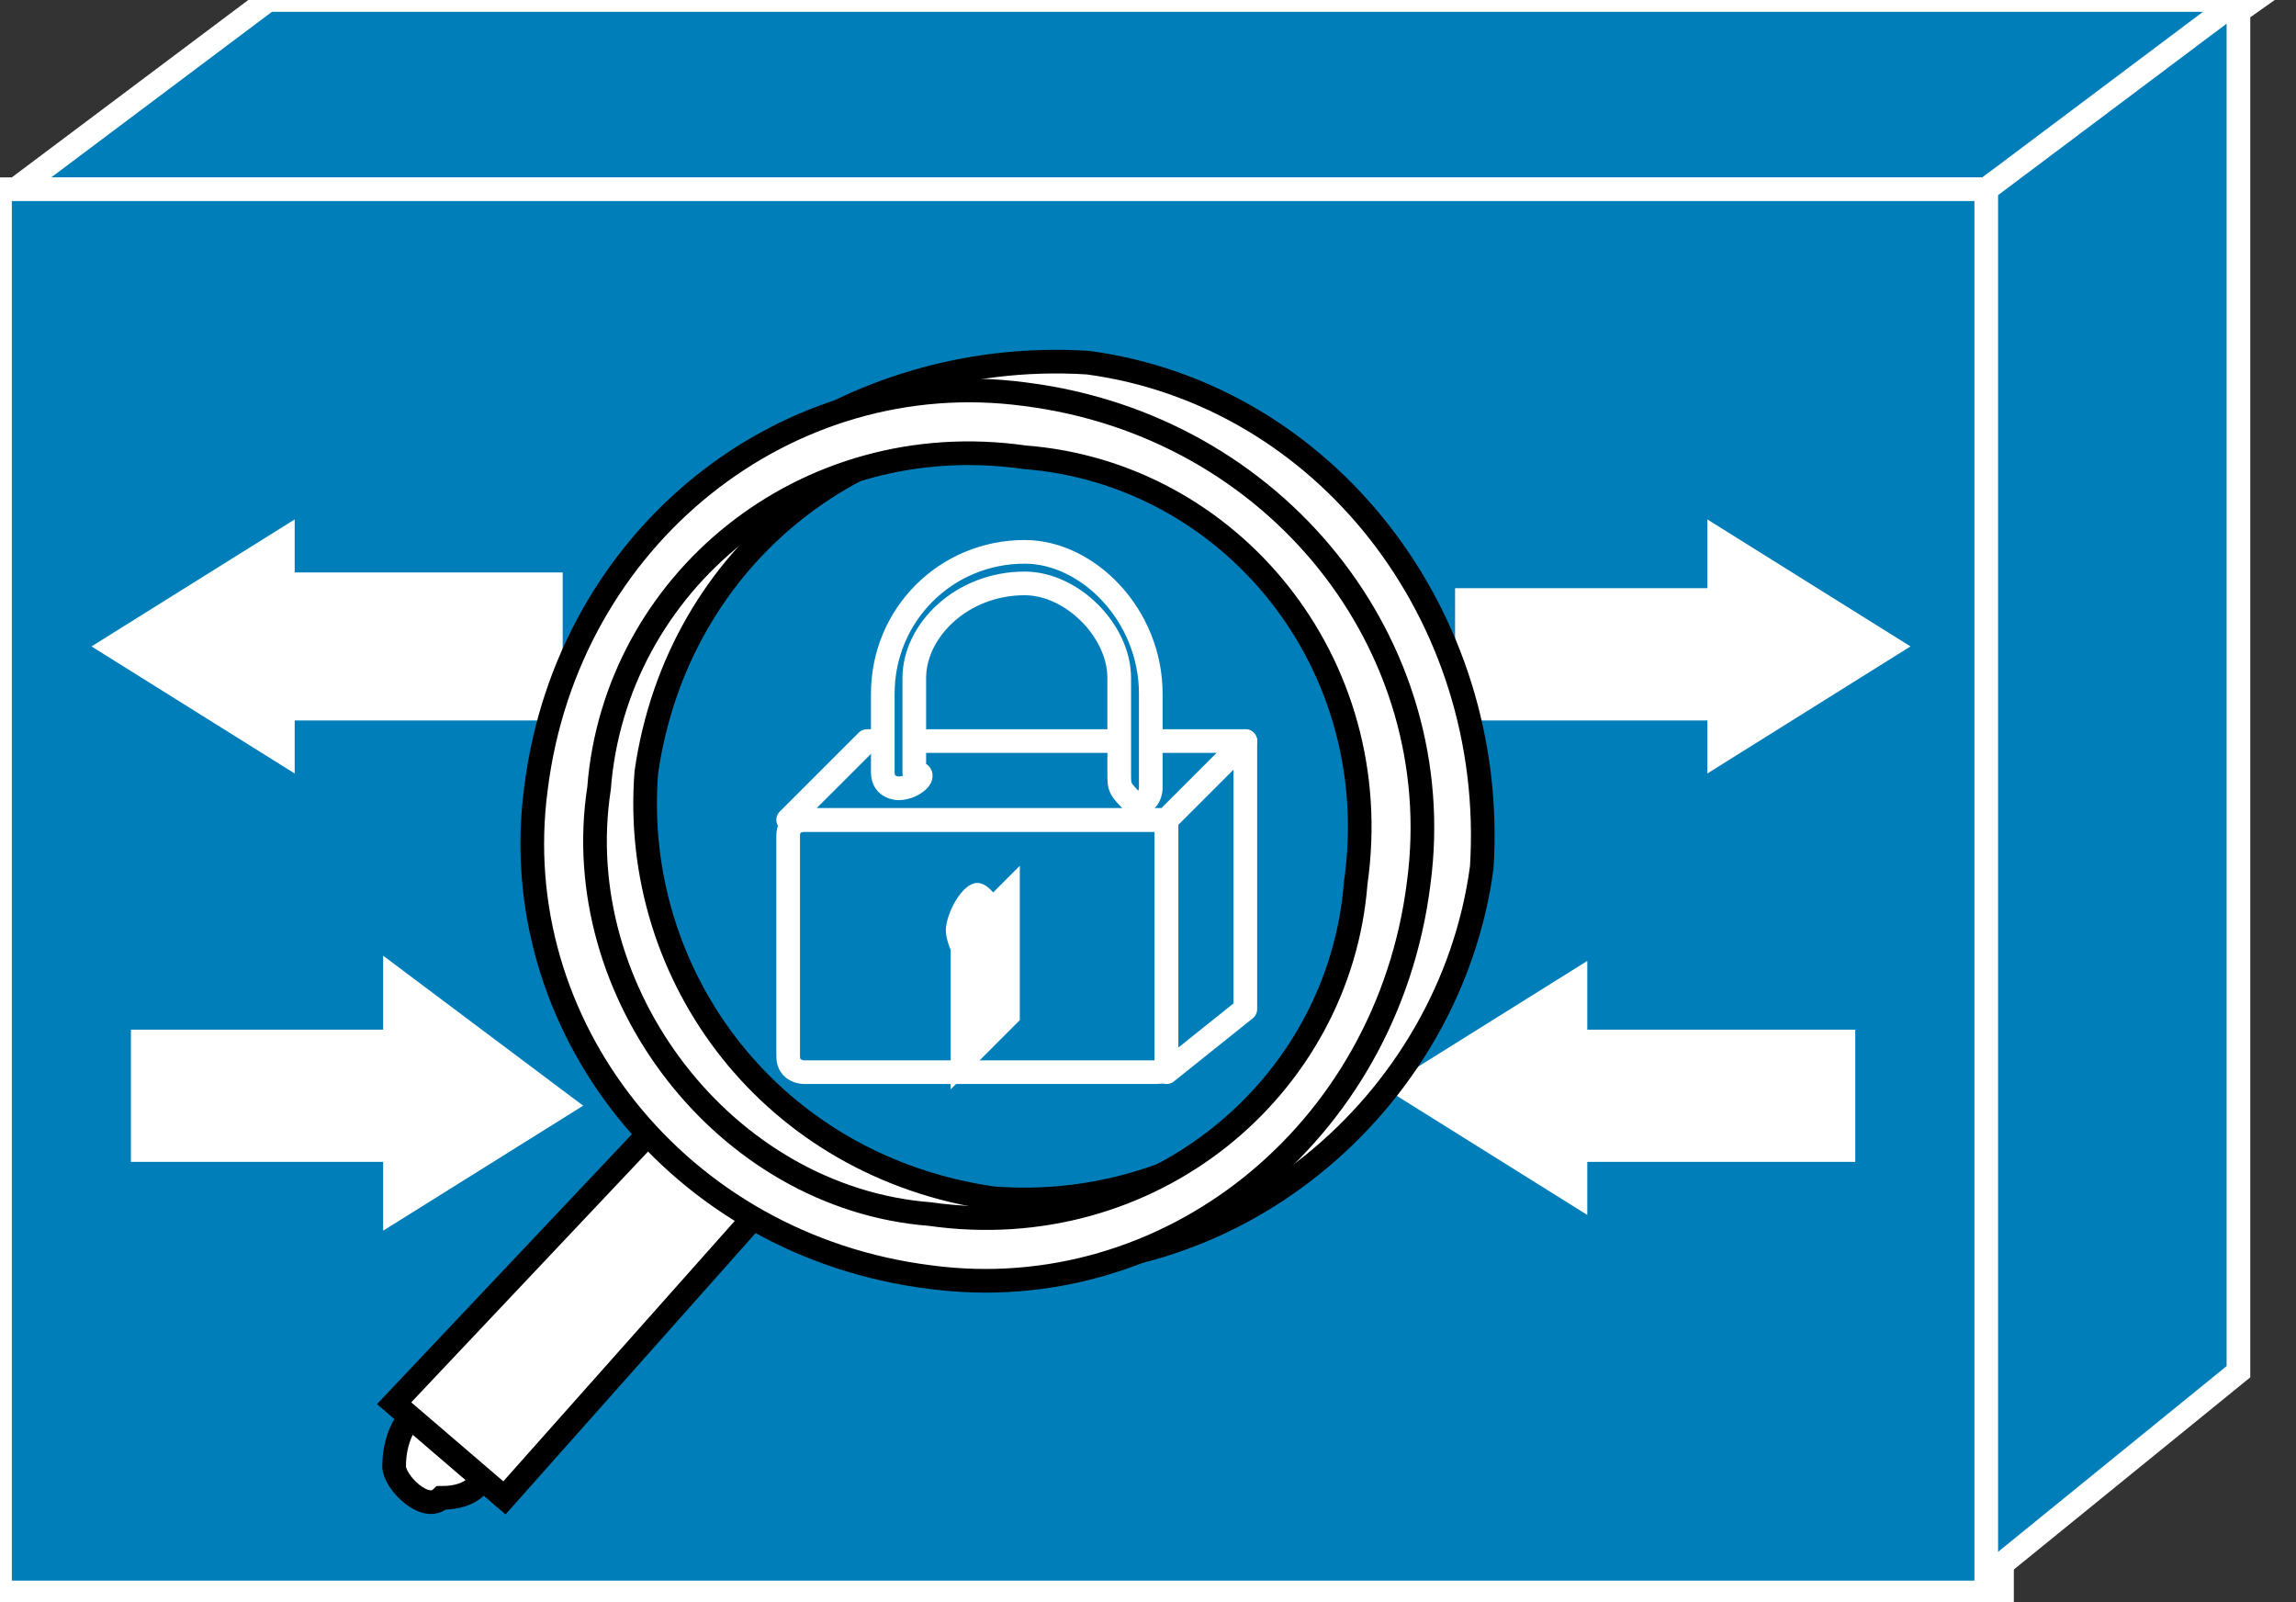 <svg xmlns="http://www.w3.org/2000/svg" xmlns:xlink="http://www.w3.org/1999/xlink" version="1.1" viewBox="0 0 129 90" >
  <rect x="0" y="0" width="129" height="90" fill="#333333" stroke="none"/>
  <title><![CDATA[ACS]]></title>
  <g transform=" scale(3) ">
    <!--converted by libvisio2svg-->
    <g>
      <!--emf-blob start-->
      <g>
        <path d="M 0.295,3.543 L 5.019,0 L 42.218,0 L 37.199,3.543 L 0.295,3.543 Z " fill="#007EBA" stroke="#FFFFFF" stroke-width="0.443" stroke-linecap="butt" stroke-linejoin="miter"/>
        <path d="M 37.199,29.818 L 0.295,29.818 " stroke="#FFFFFF" stroke-width="0.443" stroke-linecap="round" stroke-linejoin="round" fill="none"/>
        <path d="M 37.494,3.543 L 37.494,29.818 L 0,29.818 L 0,3.543 L 37.494,3.543 Z " fill="#007EBA" stroke="#FFFFFF" stroke-width="0.443" stroke-linecap="butt" stroke-linejoin="miter"/>
        <path d="M 41.922,25.685 L 41.922,0 L 37.199,3.543 L 37.199,29.523 L 41.922,25.685 Z " fill="#007EBA" stroke="#FFFFFF" stroke-width="0.443" stroke-linecap="butt" stroke-linejoin="miter"/>
        <path d="M 34.246,19.78 L 29.227,19.78 L 29.227,18.895 L 26.866,20.371 L 29.227,21.847 L 29.227,21.256 L 34.246,21.256 L 34.246,19.78 Z " fill="#FFFFFF" stroke-width="1px" stroke="#FFFFFF"/>
        <path d="M 10.038,11.219 L 5.019,11.219 L 5.019,10.628 L 2.657,12.104 L 5.019,13.581 L 5.019,12.99 L 10.038,12.99 L 10.038,11.219 Z " fill="#FFFFFF" stroke-width="1px" stroke="#FFFFFF"/>
        <path d="M 27.751,12.99 L 32.475,12.99 L 32.475,13.581 L 34.837,12.104 L 32.475,10.628 L 32.475,11.514 L 27.751,11.514 L 27.751,12.99 Z " fill="#FFFFFF" stroke-width="1px" stroke="#FFFFFF"/>
        <path d="M 2.952,21.256 L 7.676,21.256 L 7.676,22.142 L 10.038,20.666 L 7.676,18.895 L 7.676,19.78 L 2.952,19.78 L 2.952,21.256 Z " fill="#FFFFFF" stroke-width="1px" stroke="#FFFFFF"/>
        <path d="M 7.381,27.456 C 7.381,26.866 7.676,26.275 8.266,26.275 C 8.857,26.275 9.152,26.866 9.152,27.161 C 9.152,27.751 8.857,28.047 8.266,28.047 C 7.971,28.342 7.381,27.751 7.381,27.456 Z Z " fill="#FFFFFF" stroke="#000000" stroke-width="0.443" stroke-linecap="butt" stroke-linejoin="miter"/>
        <path d="M 9.447,28.047 L 7.381,26.275 L 12.4,20.961 L 14.171,22.733 L 9.447,28.047 Z " fill="#FFFFFF" stroke="#000000" stroke-width="0.443" stroke-linecap="butt" stroke-linejoin="miter"/>
        <path d="M 10.923,14.171 C 10.628,18.895 13.876,23.028 18.304,23.618 C 23.028,24.209 27.161,20.666 27.751,16.238 C 28.047,11.514 24.799,7.381 20.371,6.79 C 15.647,6.495 11.514,9.743 10.923,14.171 Z M 12.104,14.466 C 12.695,10.333 16.238,7.676 20.076,7.971 C 24.209,8.562 26.866,12.104 26.57,15.942 C 25.98,20.076 22.437,22.733 18.599,22.437 C 14.466,21.847 11.809,18.304 12.104,14.466 Z Z " fill="#FFFFFF" stroke="#000000" stroke-width="0.443" stroke-linecap="butt" stroke-linejoin="miter"/>
        <path d="M 10.038,14.761 C 9.447,19.19 12.695,23.323 17.418,23.913 C 21.847,24.504 25.98,21.256 26.57,16.533 C 27.161,12.104 23.913,7.971 19.19,7.381 C 14.761,6.79 10.628,10.038 10.038,14.761 Z M 11.219,14.761 C 11.514,10.924 15.057,7.971 19.19,8.562 C 23.028,8.857 25.98,12.4 25.39,16.533 C 25.094,20.371 21.552,23.323 17.418,22.733 C 13.581,22.437 10.628,18.599 11.219,14.761 Z Z " fill="#FFFFFF" stroke="#000000" stroke-width="0.443" stroke-linecap="butt" stroke-linejoin="miter"/>
        <path d="M 8.266,27.161 L 8.266,27.161 Z " fill="#000000" stroke-width="1px" stroke="#000000"/>
        <path d="M 8.266,27.161 L 8.266,27.161 " stroke="none" stroke-width="0" fill="none"/>
        <path d="M 21.552,20.076 C 21.847,20.076 21.847,20.076 21.847,19.78 C 21.847,15.647 21.847,15.647 21.847,15.647 C 21.847,15.352 21.847,15.352 21.552,15.352 C 15.057,15.352 15.057,15.352 15.057,15.352 C 15.057,15.352 14.761,15.352 14.761,15.647 C 14.761,19.78 14.761,19.78 14.761,19.78 C 14.761,20.076 15.057,20.076 15.057,20.076 Z Z " fill="#007EBA" stroke="#FFFFFF" stroke-width="0.443" stroke-linecap="round" stroke-linejoin="round"/>
        <path d="M 21.847,15.352 L 23.323,13.876 L 16.238,13.876 L 14.761,15.352 L 21.847,15.352 Z " fill="#007EBA" stroke="#FFFFFF" stroke-width="0.443" stroke-linecap="round" stroke-linejoin="round"/>
        <path d="M 23.323,18.895 L 23.323,13.876 L 21.847,15.352 L 21.847,20.076 L 23.323,18.895 Z " fill="#007EBA" stroke="#FFFFFF" stroke-width="0.443" stroke-linecap="round" stroke-linejoin="round"/>
        <path d="M 19.19,10.924 C 18.009,10.924 17.123,11.809 17.123,12.695 C 17.123,14.466 17.123,14.466 17.123,14.466 C 17.418,14.466 17.123,14.761 16.828,14.761 C 16.828,14.761 16.533,14.761 16.533,14.466 C 16.533,12.99 16.533,12.99 16.533,12.99 C 16.533,11.514 17.714,10.333 19.19,10.333 C 20.371,10.333 21.552,11.514 21.552,12.99 C 21.552,14.761 21.552,14.761 21.552,14.761 C 21.552,14.761 21.552,15.057 21.256,15.057 C 20.961,14.761 20.961,14.761 20.961,14.466 C 20.961,12.695 20.961,12.695 20.961,12.695 C 20.961,11.809 20.076,10.924 19.19,10.924 Z Z " fill="#007EBA" stroke="#FFFFFF" stroke-width="0.443" stroke-linecap="round" stroke-linejoin="round"/>
        <path d="M 18.304,18.304 C 18.599,18.304 18.895,17.714 18.895,17.419 C 18.895,17.123 18.599,16.533 18.304,16.533 C 18.009,16.533 17.714,17.123 17.714,17.419 C 17.714,17.714 18.009,18.304 18.304,18.304 Z Z " fill="#FFFFFF" stroke="none"/>
        <path d="M 18.599,18.895 L 18.599,17.419 L 18.304,17.714 L 18.304,19.19 L 18.599,18.895 Z " fill="#FFFFFF" stroke-width="1px" stroke="#FFFFFF"/>
      </g>
      <!--emf-blob end-->
    </g>
  </g>
</svg>

